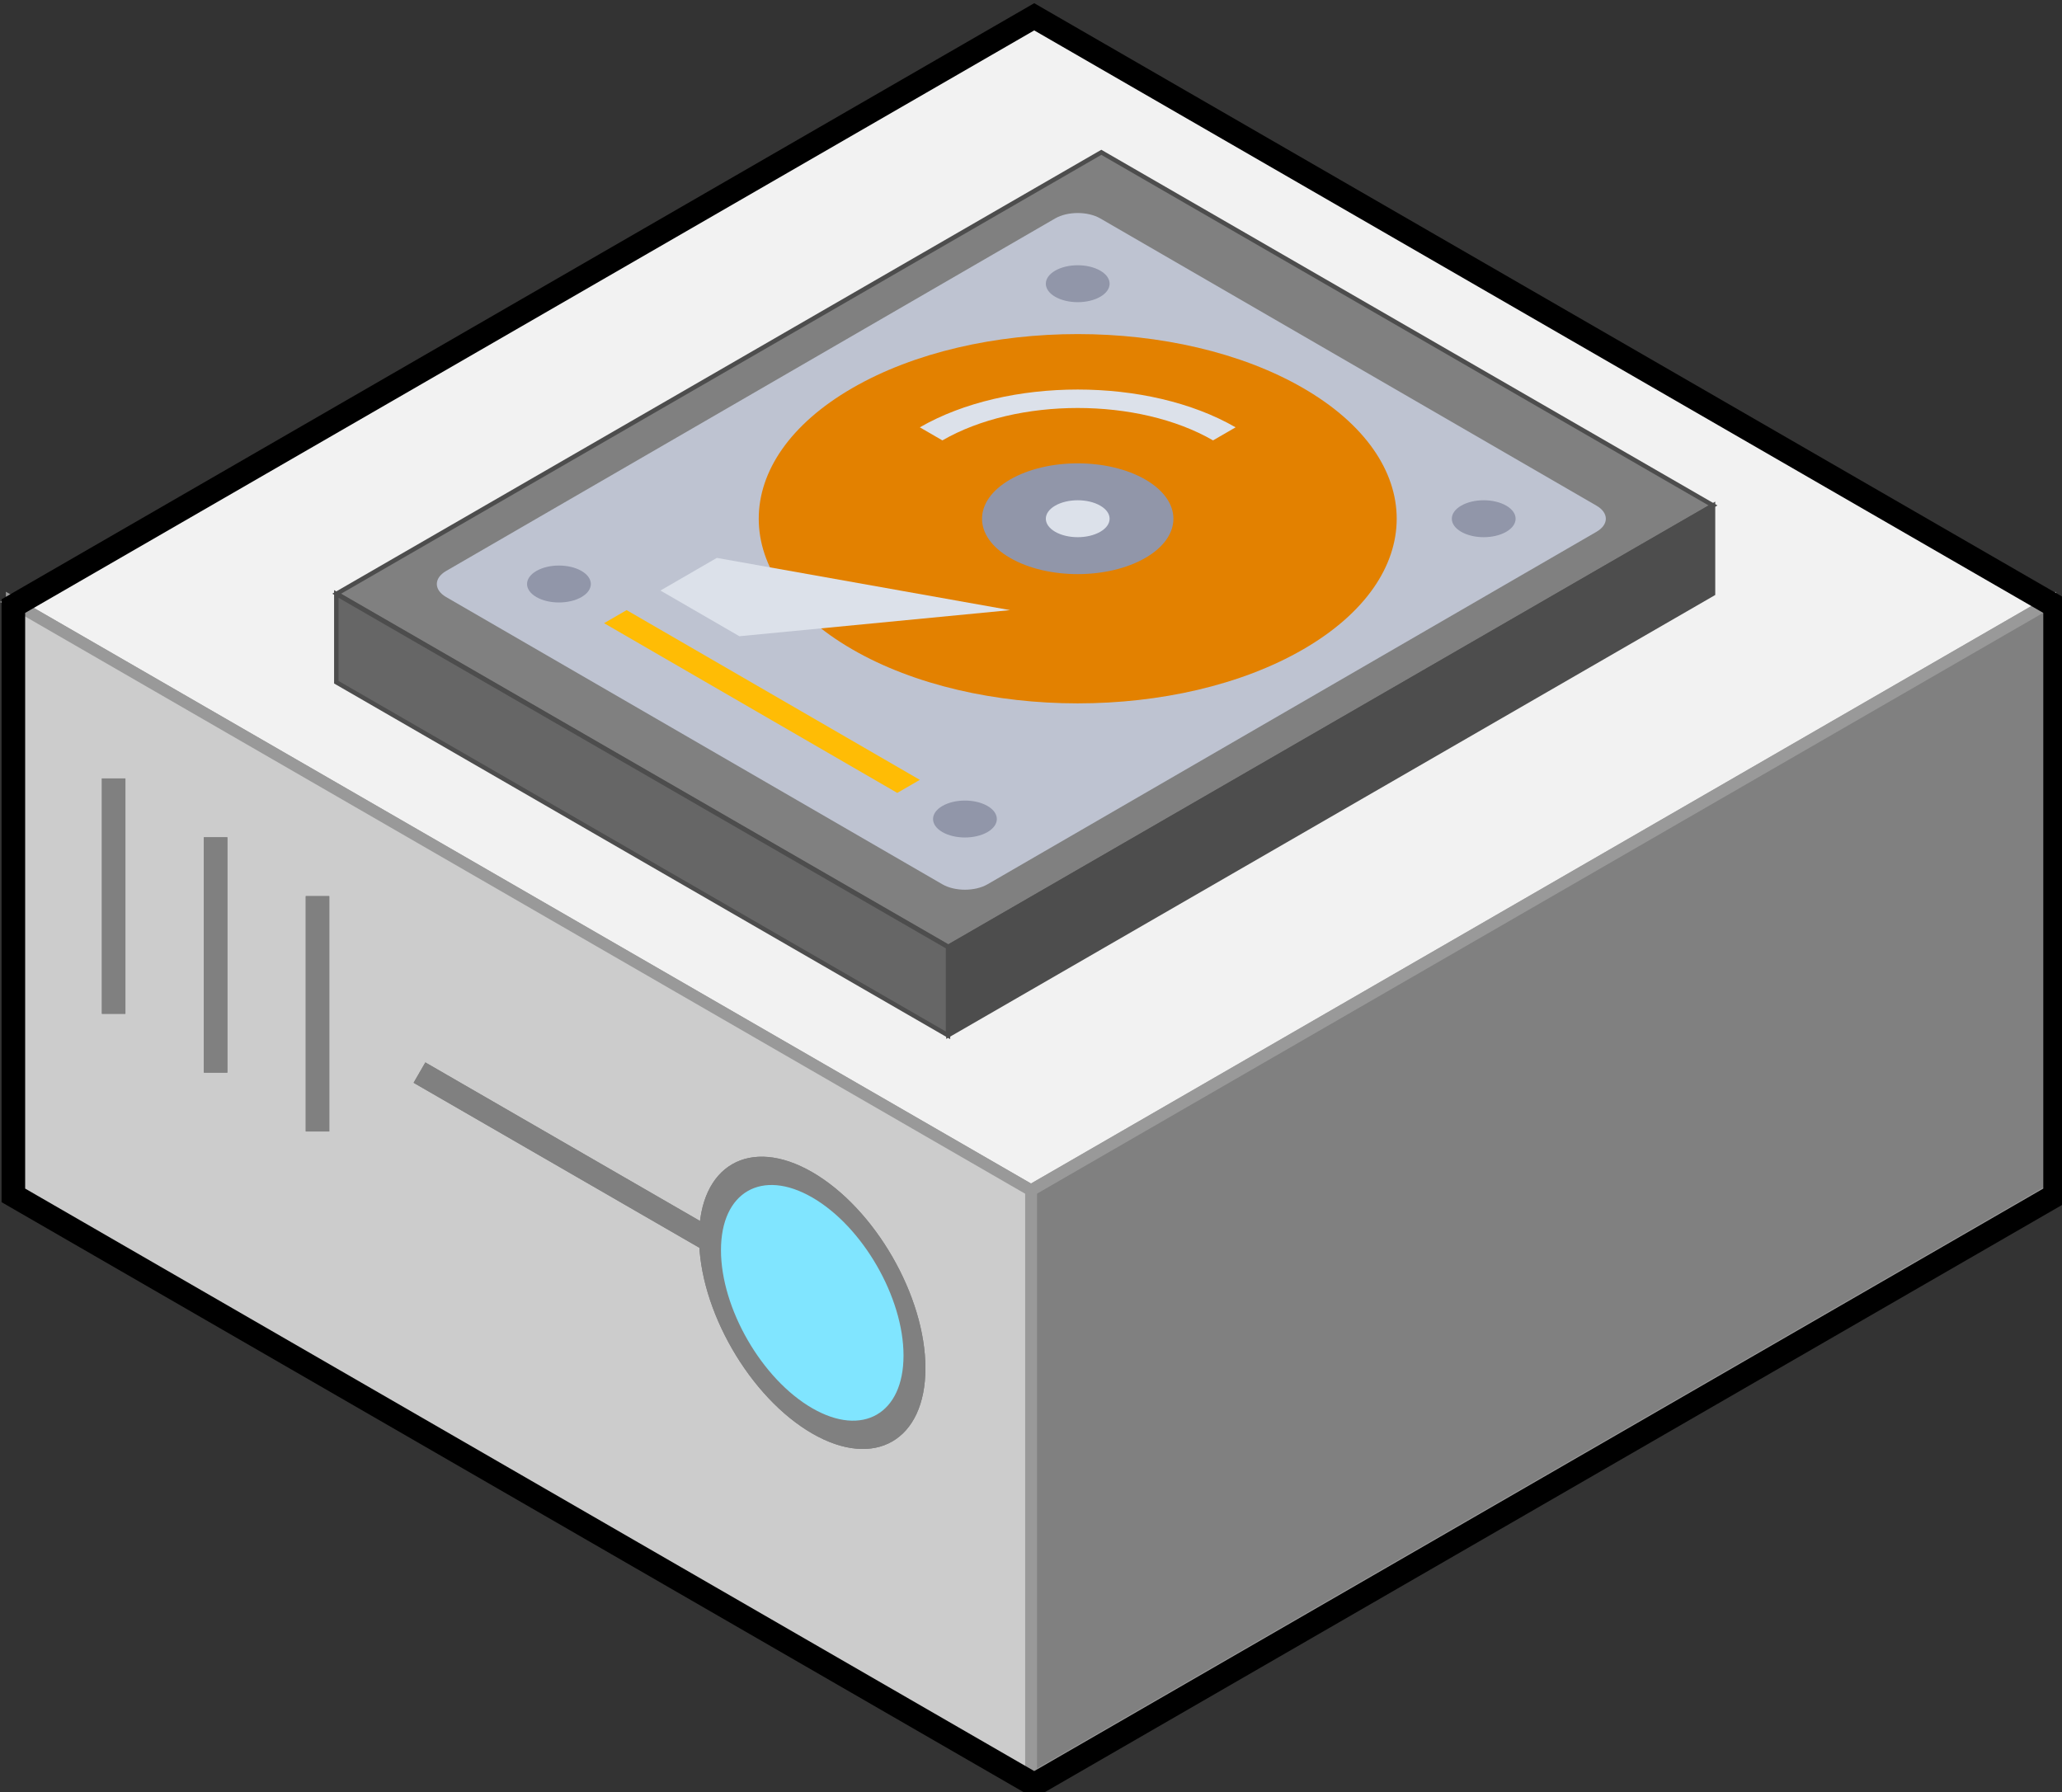 <?xml version="1.0" encoding="UTF-8" standalone="no"?>
<!-- Created with Inkscape (http://www.inkscape.org/) -->

<svg
   xmlns:dc="http://purl.org/dc/elements/1.1/"
   xmlns:cc="http://creativecommons.org/ns#"
   xmlns:rdf="http://www.w3.org/1999/02/22-rdf-syntax-ns#"
   xmlns:svg="http://www.w3.org/2000/svg"
   xmlns="http://www.w3.org/2000/svg"
   xmlns:sodipodi="http://sodipodi.sourceforge.net/DTD/sodipodi-0.dtd"
   xmlns:inkscape="http://www.inkscape.org/namespaces/inkscape"
   width="46.356mm"
   height="40.299mm"
   viewBox="0 0 46.356 40.299"
   version="1.1"
   id="svg9469"
   inkscape:version="0.92.4 (5da689c313, 2019-01-14)"
   sodipodi:docname="storage_server.svg">
  <rect x="0" y="0" width="46.356" height="40.299" fill="#333333" stroke="none"/>
  <defs
     id="defs9463" />
  <sodipodi:namedview
     id="base"
     pagecolor="#ffffff"
     bordercolor="#666666"
     borderopacity="1.0"
     inkscape:pageopacity="0.0"
     inkscape:pageshadow="2"
     inkscape:zoom="1.4"
     inkscape:cx="332.88205"
     inkscape:cy="-45.754844"
     inkscape:document-units="mm"
     inkscape:current-layer="layer1"
     showgrid="true"
     inkscape:window-width="2100"
     inkscape:window-height="1234"
     inkscape:window-x="3191"
     inkscape:window-y="-9"
     inkscape:window-maximized="1"
     fit-margin-top="0"
     fit-margin-left="0"
     fit-margin-right="0"
     fit-margin-bottom="0">
    <inkscape:grid
       type="axonomgrid"
       id="grid10014"
       empspacing="5"
       spacingy="2.646"
       originx="-22.649"
       originy="-211.361" />
  </sodipodi:namedview>
  <g
     inkscape:label="Calque 1"
     inkscape:groupmode="layer"
     id="layer1"
     transform="translate(-22.649,-45.34)">
    <g
       transform="translate(-194.766,-178.594)"
       id="g5599">
      <g
         transform="translate(68.741,39.687)"
         id="g5563">
        <path
           transform="translate(240.593,81.365)"
           inkscape:connector-curvature="0"
           id="path5535"
           d="m -68.741,103.188 22.914,13.229 -22.914,13.229 -22.914,-13.229 z"
           style="fill:#f2f2f2;stroke:#999999;stroke-width:0.265px;stroke-linecap:butt;stroke-linejoin:miter;stroke-opacity:1" />
        <path
           transform="translate(240.593,81.365)"
           inkscape:connector-curvature="0"
           id="path5537"
           d="m -45.827,116.417 c 0,0 0,13.229 0,13.229 v 0 L -68.741,142.875 v -13.229 z"
           style="fill:#808080;stroke:#999999;stroke-width:0.265px;stroke-linecap:butt;stroke-linejoin:miter;stroke-opacity:1" />
        <path
           transform="translate(240.593,81.365)"
           inkscape:connector-curvature="0"
           id="path5539"
           d="m -91.654,116.417 v 13.229 l 22.914,13.229 v -13.229 z"
           style="fill:#cccccc;stroke:#999999;stroke-width:0.265px;stroke-linecap:butt;stroke-linejoin:miter;stroke-opacity:1" />
        <g
           id="g5561"
           transform="translate(-80.198,-50.927)">
          <path
             style="fill:#4d4d4d;stroke:#808080;stroke-width:0.529;stroke-linecap:butt;stroke-linejoin:miter;stroke-miterlimit:4;stroke-dasharray:none;stroke-opacity:1"
             d="m 247.467,264.583 -9.165,-5.292"
             id="path5541"
             inkscape:connector-curvature="0"
             sodipodi:nodetypes="cc" />
          <path
             style="fill:#4d4d4d;stroke:#808080;stroke-width:0.529;stroke-linecap:butt;stroke-linejoin:miter;stroke-miterlimit:4;stroke-dasharray:none;stroke-opacity:1"
             d="m 233.719,254 v 5.292"
             id="path5543"
             inkscape:connector-curvature="0" />
          <path
             style="fill:#4d4d4d;stroke:#808080;stroke-width:0.529;stroke-linecap:butt;stroke-linejoin:miter;stroke-miterlimit:4;stroke-dasharray:none;stroke-opacity:1"
             d="m 231.427,252.677 v 5.292"
             id="path5545"
             inkscape:connector-curvature="0" />
          <path
             style="fill:#4d4d4d;stroke:#808080;stroke-width:0.529;stroke-linecap:butt;stroke-linejoin:miter;stroke-miterlimit:4;stroke-dasharray:none;stroke-opacity:1"
             d="m 236.01,255.323 v 5.292"
             id="path5547"
             inkscape:connector-curvature="0" />
          <ellipse
             style="fill:#80e5ff;fill-opacity:1;stroke:#808080;stroke-width:0.569;stroke-miterlimit:4;stroke-dasharray:none;stroke-opacity:1"
             id="ellipse5549"
             cx="285.372"
             cy="121.782"
             transform="matrix(0.866,0.5,0,1,0,0)"
             rx="2.654"
             ry="2.654" />
          <path
             sodipodi:nodetypes="cc"
             inkscape:connector-curvature="0"
             id="path5551"
             d="m 247.467,264.583 -9.165,-5.292"
             style="fill:#4d4d4d;stroke:#808080;stroke-width:0.529;stroke-linecap:butt;stroke-linejoin:miter;stroke-miterlimit:4;stroke-dasharray:none;stroke-opacity:1" />
          <path
             inkscape:connector-curvature="0"
             id="path5553"
             d="m 233.719,254 v 5.292"
             style="fill:#4d4d4d;stroke:#808080;stroke-width:0.529;stroke-linecap:butt;stroke-linejoin:miter;stroke-miterlimit:4;stroke-dasharray:none;stroke-opacity:1" />
          <path
             inkscape:connector-curvature="0"
             id="path5555"
             d="m 231.427,252.677 v 5.292"
             style="fill:#4d4d4d;stroke:#808080;stroke-width:0.529;stroke-linecap:butt;stroke-linejoin:miter;stroke-miterlimit:4;stroke-dasharray:none;stroke-opacity:1" />
          <path
             inkscape:connector-curvature="0"
             id="path5557"
             d="m 236.01,255.323 v 5.292"
             style="fill:#4d4d4d;stroke:#808080;stroke-width:0.529;stroke-linecap:butt;stroke-linejoin:miter;stroke-miterlimit:4;stroke-dasharray:none;stroke-opacity:1" />
          <ellipse
             ry="2.654"
             rx="2.654"
             transform="matrix(0.866,0.5,0,1,0,0)"
             cy="121.782"
             cx="285.372"
             id="ellipse5559"
             style="fill:#80e5ff;fill-opacity:1;stroke:#808080;stroke-width:0.569;stroke-miterlimit:4;stroke-dasharray:none;stroke-opacity:1" />
        </g>
      </g>
      <g
         style="display:inline"
         transform="matrix(0.417,0,0,0.417,448.384,323.099)"
         id="g5597">
        <path
           sodipodi:nodetypes="ccccc"
           transform="matrix(0.238,0,0,0.238,-138.169,-282.178)"
           inkscape:connector-curvature="0"
           id="path5565"
           d="m -1670.429,320.945 173.205,-100 138.564,80 -173.205,100 z"
           style="fill:#808080;stroke:#4d4d4d;stroke-width:1px;stroke-linecap:butt;stroke-linejoin:miter;stroke-opacity:1" />
        <path
           sodipodi:nodetypes="ccccc"
           transform="matrix(0.238,0,0,0.238,-138.169,-282.178)"
           inkscape:connector-curvature="0"
           id="path5567"
           d="m -1531.865,420.945 v -20 l 173.205,-100 v 20 z"
           style="fill:#4d4d4d;stroke:#4d4d4d;stroke-width:1px;stroke-linecap:butt;stroke-linejoin:miter;stroke-opacity:1" />
        <path
           sodipodi:nodetypes="ccccc"
           transform="matrix(0.238,0,0,0.238,-179.413,-258.366)"
           inkscape:connector-curvature="0"
           id="path5569"
           d="m -1497.224,240.945 v -20 l 138.564,80 v 20 z"
           style="fill:#666666;stroke:#4d4d4d;stroke-width:1px;stroke-linecap:butt;stroke-linejoin:miter;stroke-opacity:1" />
        <g
           id="g5595"
           transform="matrix(0.076,0.044,-0.076,0.044,-495.781,-226.732)">
          <path
             id="path5571"
             d="m 16,0 h 352 c 8.836,0 16,7.164 16,16 v 432 c 0,8.836 -7.164,16 -16,16 H 16 C 7.164,464 0,456.836 0,448 V 16 C 0,7.164 7.164,0 16,0 Z m 0,0"
             inkscape:connector-curvature="0"
             style="fill:#bec3d1" />
          <path
             id="path5573"
             d="m 192,32 c 88.367,0 160,71.633 160,160 0,88.367 -71.633,160 -160,160 C 103.633,352 32,280.367 32,192 32,103.633 103.633,32 192,32 Z m 0,0"
             inkscape:connector-curvature="0"
             style="fill:#e38100" />
          <g
             id="g5583"
             style="fill:#9196a9">
            <path
               id="path5575"
               d="m 48,32 c 8.836,0 16,7.164 16,16 0,8.836 -7.164,16 -16,16 -8.836,0 -16,-7.164 -16,-16 0,-8.836 7.164,-16 16,-16 z m 0,0"
               inkscape:connector-curvature="0" />
            <path
               id="path5577"
               d="m 336,400 c 8.836,0 16,7.164 16,16 0,8.836 -7.164,16 -16,16 -8.836,0 -16,-7.164 -16,-16 0,-8.836 7.164,-16 16,-16 z m 0,0"
               inkscape:connector-curvature="0" />
            <path
               id="path5579"
               d="m 48,400 c 8.836,0 16,7.164 16,16 0,8.836 -7.164,16 -16,16 -8.836,0 -16,-7.164 -16,-16 0,-8.836 7.164,-16 16,-16 z m 0,0"
               inkscape:connector-curvature="0" />
            <path
               id="path5581"
               d="m 336,32 c 8.836,0 16,7.164 16,16 0,8.836 -7.164,16 -16,16 -8.836,0 -16,-7.164 -16,-16 0,-8.836 7.164,-16 16,-16 z m 0,0"
               inkscape:connector-curvature="0" />
          </g>
          <path
             id="path5585"
             d="m 88,344 v 40 h 56 l 80,-112 z m 0,0"
             inkscape:connector-curvature="0"
             style="fill:#dce1ea" />
          <path
             id="path5587"
             d="m 88,408 h 208 v 16 H 88 Z m 0,0"
             inkscape:connector-curvature="0"
             style="fill:#ffbc05" />
          <path
             id="path5589"
             d="m 240,192 c 0,26.508 -21.492,48 -48,48 -26.508,0 -48,-21.492 -48,-48 0,-26.508 21.492,-48 48,-48 26.508,0 48,21.492 48,48 z m 0,0"
             inkscape:connector-curvature="0"
             style="fill:#9196a9" />
          <path
             id="path5591"
             d="m 208,192 c 0,8.836 -7.164,16 -16,16 -8.836,0 -16,-7.164 -16,-16 0,-8.836 7.164,-16 16,-16 8.836,0 16,7.164 16,16 z m 0,0"
             inkscape:connector-curvature="0"
             style="fill:#dce1ea" />
          <path
             id="path5593"
             d="M 96,192 H 80 C 80.066,130.172 130.172,80.066 192,80 v 16 c -52.996,0.059 -95.941,43.004 -96,96 z m 0,0"
             inkscape:connector-curvature="0"
             style="fill:#dce1ea" />
        </g>
      </g>
    </g>
    <path
       style="fill:none;stroke:#000000;stroke-width:2;stroke-linecap:butt;stroke-linejoin:miter;stroke-miterlimit:4;stroke-dasharray:none;stroke-opacity:1"
       d="m 86.603,272.52 v -50 l 86.603,-50 86.603,50 v 50 l -86.603,50 z"
       id="path4209"
       inkscape:connector-curvature="0"
       transform="scale(0.265)" />
  </g>
</svg>
